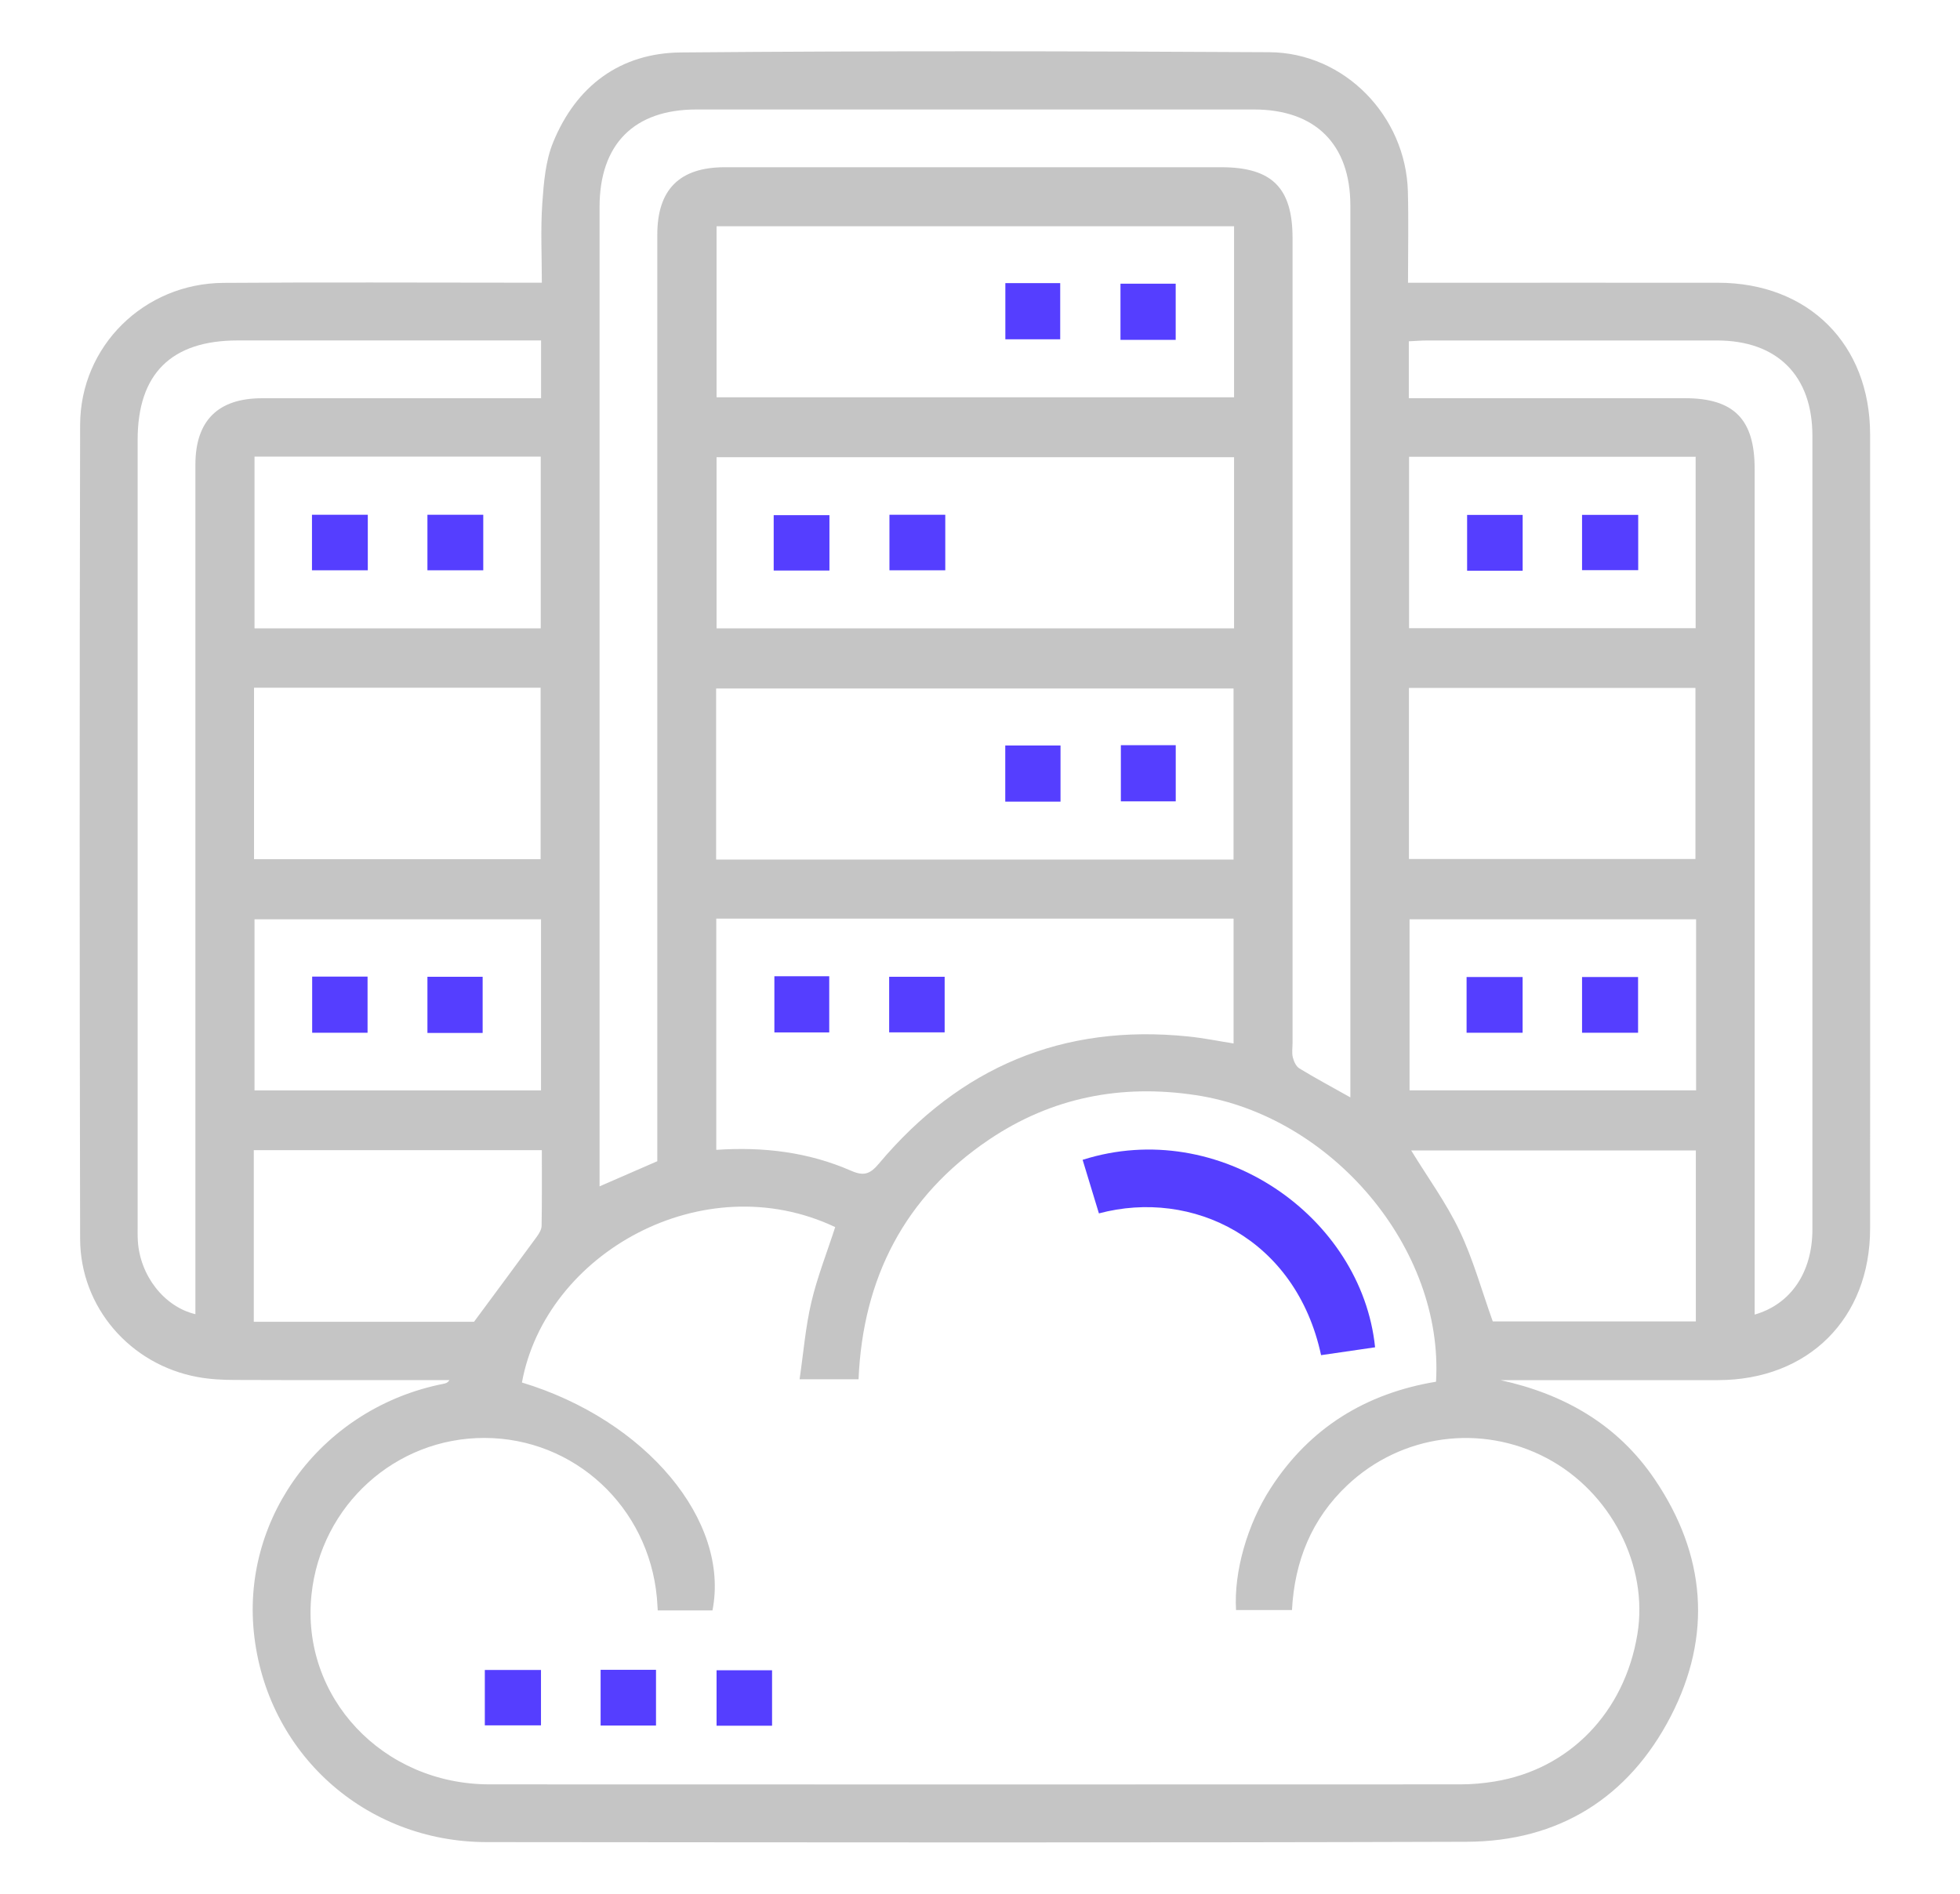 <svg width="89" height="86" viewBox="0 0 89 86" fill="none" xmlns="http://www.w3.org/2000/svg">
<path d="M68.134 62.674C71.041 63.311 73.456 64.699 75.131 67.169C77.458 70.597 77.764 74.268 75.864 77.944C73.951 81.641 70.774 83.625 66.595 83.638C51.763 83.686 36.934 83.664 22.102 83.653C16.559 83.649 12.08 79.588 11.526 74.117C10.988 68.795 14.707 63.918 20.125 62.843C20.221 62.823 20.32 62.81 20.408 62.672C17.163 62.672 13.921 62.679 10.677 62.666C10.107 62.666 9.527 62.635 8.967 62.532C5.909 61.967 3.645 59.362 3.638 56.255C3.612 43.935 3.61 31.614 3.638 19.296C3.647 15.716 6.543 12.872 10.14 12.846C14.619 12.813 19.099 12.837 23.578 12.837C23.877 12.837 24.175 12.837 24.604 12.837C24.604 11.622 24.543 10.429 24.624 9.245C24.69 8.304 24.768 7.31 25.121 6.454C26.169 3.895 28.17 2.404 30.927 2.382C39.83 2.305 48.733 2.321 57.639 2.371C61.05 2.391 63.837 5.269 63.929 8.693C63.964 10.031 63.935 11.368 63.935 12.84H64.824C69.222 12.84 73.618 12.835 78.016 12.84C82.119 12.844 84.916 15.631 84.918 19.729C84.925 31.75 84.925 43.768 84.918 55.789C84.918 59.879 82.11 62.668 78.01 62.674C74.977 62.679 71.945 62.674 68.913 62.674H68.136H68.134ZM29.867 73.13C29.849 72.876 29.843 72.712 29.828 72.55C29.445 68.425 26.084 65.31 22.008 65.299C17.962 65.288 14.571 68.355 14.144 72.414C13.654 77.055 17.362 81.028 22.229 81.031C36.925 81.039 51.621 81.035 66.317 81.031C66.834 81.031 67.355 80.985 67.863 80.901C71.265 80.35 73.767 77.76 74.351 74.213C74.864 71.096 73.143 67.751 70.231 66.214C67.254 64.642 63.64 65.133 61.19 67.436C59.557 68.972 58.784 70.895 58.666 73.115H56.126C56.023 71.376 56.636 69.222 57.703 67.574C59.478 64.828 62.035 63.272 65.207 62.746C65.57 56.693 60.478 50.666 54.298 49.732C50.914 49.219 47.757 49.835 44.92 51.746C41.076 54.333 39.18 58.046 38.985 62.635H36.308C36.485 61.424 36.577 60.26 36.842 59.134C37.115 57.978 37.558 56.862 37.925 55.724C31.936 52.891 24.777 56.899 23.7 62.782C29.328 64.485 33.153 69.053 32.352 73.132H29.867V73.13ZM61.317 49.835V49.003C61.317 35.78 61.317 22.555 61.317 9.332C61.317 6.552 59.728 4.972 56.941 4.972C48.499 4.972 40.06 4.972 31.618 4.972C28.79 4.972 27.227 6.55 27.225 9.398C27.225 23.906 27.225 38.414 27.225 52.921V53.874C28.166 53.464 29 53.103 29.847 52.733V51.719C29.847 38.031 29.847 24.344 29.847 10.655C29.847 8.604 30.859 7.594 32.914 7.594C40.425 7.594 47.939 7.594 55.45 7.594C57.755 7.594 58.692 8.525 58.692 10.81C58.692 22.995 58.692 35.18 58.692 47.365C58.692 47.584 58.653 47.812 58.705 48.018C58.751 48.202 58.854 48.429 59.003 48.519C59.721 48.957 60.461 49.353 61.315 49.833L61.317 49.835ZM32.525 41.719V52.217C34.672 52.07 36.719 52.322 38.65 53.167C39.235 53.423 39.515 53.313 39.918 52.832C43.587 48.469 48.252 46.481 53.959 47.068C54.649 47.138 55.33 47.278 56.015 47.385V41.715H32.525V41.719ZM56.037 10.274H32.538V18.043H56.037V10.274ZM56.013 39.035V31.266H32.518V39.035H56.013ZM56.037 20.762H32.538V28.534H56.037V20.762ZM24.569 15.46C19.915 15.46 15.355 15.46 10.797 15.46C7.776 15.46 6.25 16.975 6.25 19.974C6.25 31.853 6.25 43.733 6.25 55.612C6.25 55.857 6.244 56.105 6.259 56.35C6.355 57.922 7.45 59.342 8.873 59.679C8.873 59.344 8.873 59.025 8.873 58.703C8.873 46.168 8.873 33.633 8.873 21.099C8.873 19.105 9.899 18.085 11.9 18.085C15.832 18.085 19.764 18.085 23.696 18.085H24.569V15.462V15.46ZM63.972 18.083C68.209 18.083 72.357 18.083 76.503 18.083C78.73 18.083 79.675 19.035 79.675 21.285C79.675 33.766 79.675 46.244 79.675 58.725V59.697C81.326 59.226 82.296 57.768 82.298 55.837C82.3 43.821 82.3 31.807 82.298 19.79C82.298 17.06 80.7 15.464 77.974 15.462C73.579 15.46 69.183 15.462 64.787 15.462C64.524 15.462 64.259 15.486 63.972 15.499V18.083ZM63.977 39.007H76.987V31.24H63.977V39.007ZM11.535 31.231V39.018H24.549V31.231H11.535ZM11.522 60.025H21.524C22.535 58.657 23.459 57.416 24.372 56.166C24.477 56.021 24.591 55.835 24.593 55.667C24.613 54.528 24.604 53.39 24.604 52.23H11.524V60.025H11.522ZM11.557 20.736V28.534H24.554V20.736H11.557ZM63.983 20.742V28.527H76.996V20.742H63.983ZM24.567 41.748H11.557V49.517H24.567V41.748ZM77.016 41.748H64.005V49.515H77.016V41.748ZM67.784 60.008H77.005V52.245H64.08C64.828 53.469 65.671 54.622 66.275 55.89C66.891 57.179 67.274 58.583 67.784 60.008Z" fill="#C5C5C5"/>
<path d="M49.158 52.67C55.364 50.697 61.831 55.246 62.44 61.183C61.623 61.302 60.803 61.422 59.988 61.54C58.847 56.236 54.145 53.972 49.9 55.102C49.66 54.312 49.419 53.517 49.16 52.67H49.158Z" fill="#553EFF"/>
<path d="M22.015 78.351V75.836H24.565V78.351H22.015Z" fill="#553EFF"/>
<path d="M27.273 75.829H29.788V78.36H27.273V75.829Z" fill="#553EFF"/>
<path d="M35.058 75.849V78.368H32.538V75.849H35.058Z" fill="#553EFF"/>
<path d="M35.163 44.333H37.654V46.884H35.163V44.333Z" fill="#553EFF"/>
<path d="M40.375 46.881V44.357H42.895V46.881H40.375Z" fill="#553EFF"/>
<path d="M45.651 12.857H48.142V15.408H45.651V12.857Z" fill="#553EFF"/>
<path d="M53.386 15.434H50.879V12.883H53.386V15.434Z" fill="#553EFF"/>
<path d="M45.647 33.854H48.156V36.404H45.647V33.854Z" fill="#553EFF"/>
<path d="M50.896 33.84H53.388V36.391H50.896V33.84Z" fill="#553EFF"/>
<path d="M35.132 25.909V23.394H37.663V25.909H35.132Z" fill="#553EFF"/>
<path d="M42.923 23.376V25.898H40.388V23.376H42.923Z" fill="#553EFF"/>
<path d="M16.701 23.376V25.898H14.166V23.376H16.701Z" fill="#553EFF"/>
<path d="M21.944 23.376V25.898H19.409V23.376H21.944Z" fill="#553EFF"/>
<path d="M69.141 25.918H66.619V23.383H69.141V25.918Z" fill="#553EFF"/>
<path d="M71.838 25.892V23.381H74.388V25.892H71.838Z" fill="#553EFF"/>
<path d="M14.175 44.349H16.69V46.899H14.175V44.349Z" fill="#553EFF"/>
<path d="M21.916 46.908H19.409V44.357H21.916V46.908Z" fill="#553EFF"/>
<path d="M66.595 46.899V44.368H69.139V46.899H66.595Z" fill="#553EFF"/>
<path d="M71.838 46.899V44.368H74.382V46.899H71.838Z" fill="#553EFF"/>
</svg>
